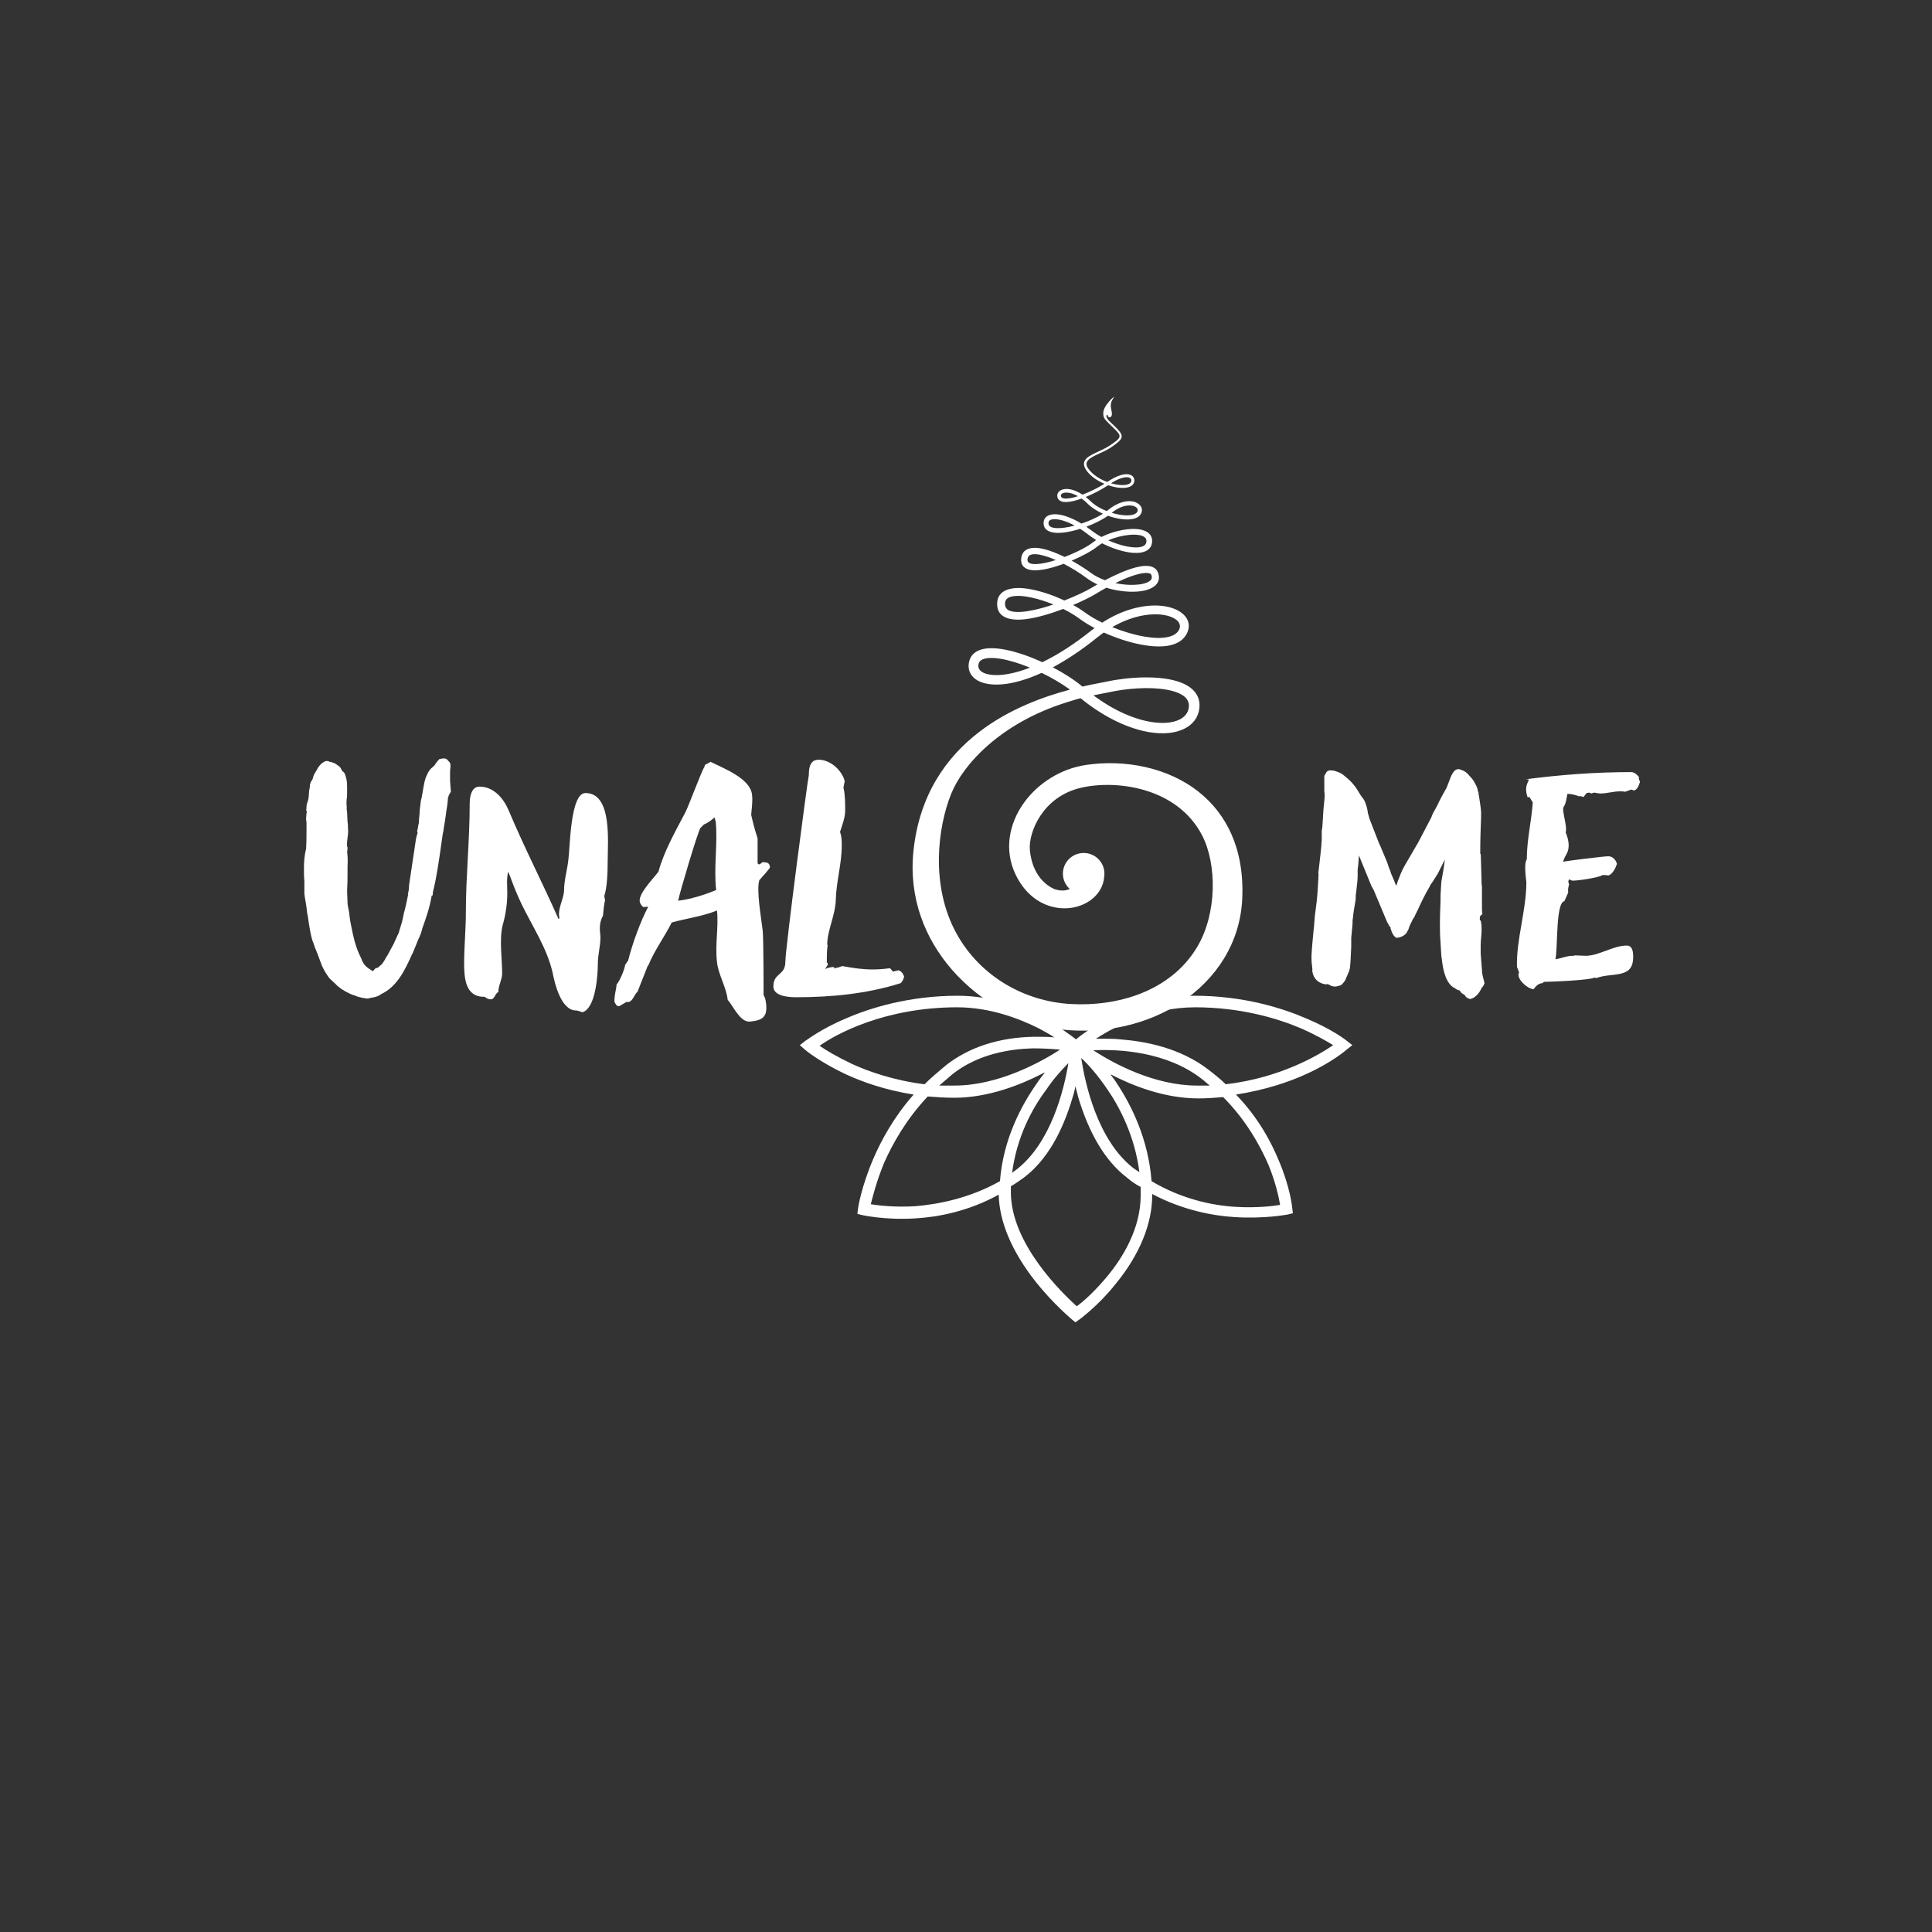 <svg xmlns="http://www.w3.org/2000/svg" xmlns:xlink="http://www.w3.org/1999/xlink" width="500" zoomAndPan="magnify" viewBox="0 0 375 375" height="500" preserveAspectRatio="xMidYMid meet" version="1.0"><rect x="0" y="0" width="375" height="375" fill="#333333" stroke="none"/><defs><g/><clipPath id="id1"><path d="M 177 77.016 L 241.582 77.016 L 241.582 200.766 L 177 200.766 Z M 177 77.016 " clip-rule="nonzero"/></clipPath><clipPath id="id2"><path d="M 155.242 193.09 L 262.492 193.09 L 262.492 256.84 L 155.242 256.84 Z M 155.242 193.09 " clip-rule="nonzero"/></clipPath></defs><g clip-path="url(#id1)"><path fill="#ffffff" d="M 214.168 80.602 C 213.988 79.578 214.672 78.633 215.27 77.938 C 215.969 77.117 216.27 77.016 216.27 77.016 C 216.27 77.016 216.168 77.117 215.84 77.738 C 215.59 78.203 215.512 78.797 215.742 79.734 C 215.922 80.465 215.766 80.902 215.484 80.977 C 215.289 81.031 214.91 80.848 215.012 80.586 C 215.086 80.402 214.234 80.508 215.246 81.676 C 215.516 81.938 215.859 82.234 216.258 82.625 C 217.371 83.711 217.859 84.328 217.688 84.93 C 217.547 85.426 216.93 85.961 215.711 86.801 C 214.051 87.949 211.629 88.492 211.008 89.594 C 210.738 90.07 210.895 90.641 211.633 91.453 C 212.473 92.379 213.68 93.094 214.91 93.555 C 216.566 92.426 217.828 92.035 218.672 92.043 C 219.684 92.055 220.168 92.598 220.176 93.219 C 220.184 93.766 219.906 94.16 219.426 94.41 C 218.781 94.742 217.723 94.793 216.535 94.57 C 216.066 94.48 215.578 94.352 215.086 94.18 C 213.875 94.996 212.281 95.836 210.742 96.461 C 211.055 96.707 211.375 96.98 211.691 97.293 C 212.484 98.074 213.617 98.727 214.824 99.203 C 214.895 99.148 214.961 99.094 215.027 99.039 C 216.562 97.762 218.012 97.293 219.137 97.273 C 220.793 97.254 221.758 98.219 221.637 99.16 C 221.559 99.762 221.207 100.199 220.641 100.48 C 219.875 100.855 218.672 100.922 217.336 100.703 C 216.598 100.582 215.82 100.379 215.055 100.105 C 213.965 100.883 212.445 101.641 210.852 102.234 C 211.156 102.445 211.465 102.672 211.773 102.91 C 212.383 103.383 213.066 103.828 213.793 104.223 C 215.777 103.219 218.422 102.582 220.41 102.672 C 222.305 102.754 223.598 103.527 223.625 104.953 C 223.656 106.664 222.211 107.445 220.031 107.312 C 218.258 107.203 215.98 106.504 213.918 105.453 C 213.566 105.656 213.242 105.871 212.961 106.102 C 211.977 106.906 210.09 107.938 208.008 108.82 C 209.359 109.562 210.668 110.398 211.789 111.227 C 212.559 111.797 213.484 112.262 214.48 112.617 C 216.457 111.578 218.629 110.613 220.406 110.145 C 221.656 109.816 222.734 109.746 223.48 109.977 C 224.094 110.168 224.531 110.547 224.758 111.121 C 225.504 113.027 224.09 114.355 221.523 114.738 C 219.613 115.023 217.066 114.801 214.742 114.082 C 214.035 114.465 213.359 114.859 212.746 115.234 C 211.754 115.844 210.152 116.645 208.297 117.426 C 209.125 117.887 209.895 118.371 210.566 118.871 C 211.48 119.543 212.641 120.223 213.941 120.855 C 217.555 118.516 221.094 117.578 223.934 117.527 C 226.266 117.484 228.145 118.051 229.293 118.91 C 230.668 119.941 231.129 121.371 230.398 122.902 C 229.809 124.133 228.664 124.906 227.133 125.254 C 225.633 125.594 223.734 125.527 221.703 125.156 C 219.246 124.711 216.59 123.828 214.246 122.773 C 213.82 123.07 213.395 123.391 212.969 123.734 C 209.875 126.23 206.98 128.129 204.352 129.531 C 206.543 130.676 208.566 131.977 210.098 133.262 C 212.242 132.773 213.91 132.488 214.816 132.297 C 219.355 131.324 225.133 131.094 228.766 132.32 C 231.492 133.238 233.094 134.953 232.793 137.512 C 232.387 140.969 228.625 143.031 223.105 142.117 C 219.262 141.484 214.539 139.43 209.742 135.527 C 209.52 135.582 209.289 135.641 209.055 135.699 C 208.391 135.902 207.688 136.117 206.938 136.355 C 194.188 140.367 186.934 148.363 184.621 154.078 C 182.016 160.531 180.52 171.945 185.695 181.266 C 190.309 189.57 198.848 194.336 207.695 194.871 C 216.852 195.426 227.152 192.461 232.32 183.891 C 236.273 177.344 236.219 167.664 233.301 162.086 C 228.48 152.863 216.781 151.305 209.844 152.898 C 202.312 154.629 199.625 161.625 199.891 164.918 C 200.051 166.93 200.906 170.812 204.586 172.547 C 205.598 172.918 206.754 172.984 207.629 172.543 C 206.816 171.809 206.309 170.75 206.309 169.574 C 206.309 167.359 208.117 165.562 210.34 165.562 C 212.562 165.562 214.367 167.359 214.367 169.574 C 214.367 169.773 214.355 169.973 214.324 170.164 C 214.07 173.906 210.258 176.598 205.934 176.281 C 202.73 176.047 199.258 174.176 197.137 169.773 C 194.855 165.035 195.816 159.879 198.77 155.789 C 201.473 152.043 205.855 149.203 210.828 148.469 C 218.23 147.375 226.645 148.891 232.719 153.742 C 237.988 157.953 241.547 164.66 241.121 174.406 C 240.75 182.918 236.129 190.051 229.152 194.625 C 222.883 198.73 214.699 200.762 206.039 199.828 C 198.734 199.035 190.516 194.848 184.723 188.16 C 179.59 182.238 176.352 174.375 177.297 165.211 C 178.434 154.215 183.734 146.926 190.066 142.066 C 195.895 137.594 202.605 135.199 207.68 133.855 C 206.109 132.703 204.191 131.574 202.184 130.602 C 199.695 131.738 197.488 132.398 195.625 132.695 C 192.68 133.164 190.52 132.703 189.32 131.805 C 188.312 131.047 187.867 129.992 188.039 128.77 C 188.234 127.352 189.109 126.473 190.492 126.062 C 191.668 125.715 193.285 125.746 195.121 126.102 C 197.316 126.523 199.855 127.406 202.316 128.535 C 205.164 127.156 208.375 125.145 211.855 122.359 C 212.055 122.203 212.25 122.047 212.449 121.898 C 211.371 121.332 210.402 120.734 209.613 120.148 C 208.688 119.461 207.574 118.793 206.375 118.195 C 203.887 119.133 201.188 119.938 198.973 120.195 C 195.594 120.582 193.316 119.633 193.562 116.855 C 193.746 114.777 195.793 113.898 198.723 114.184 C 201.066 114.41 203.988 115.328 206.598 116.555 C 208.848 115.68 210.848 114.715 212 114.02 C 212.32 113.824 212.66 113.625 213.008 113.426 C 212.281 113.094 211.602 112.707 211.008 112.266 C 209.68 111.273 208.07 110.262 206.461 109.434 C 205.145 109.918 203.824 110.312 202.656 110.523 C 201.391 110.754 200.293 110.762 199.547 110.508 C 198.625 110.191 198.109 109.531 198.211 108.426 C 198.383 106.535 200.07 105.984 202.496 106.543 C 203.734 106.828 205.18 107.391 206.637 108.105 C 208.949 107.219 211.152 106.078 212.23 105.207 C 212.395 105.074 212.574 104.941 212.766 104.816 C 212.191 104.469 211.645 104.098 211.145 103.707 C 210.645 103.312 210.148 102.957 209.66 102.645 C 208.488 103.012 207.328 103.277 206.309 103.387 C 203.938 103.637 202.352 102.945 202.582 101.258 C 202.727 100.191 203.812 99.617 205.527 99.871 C 206.727 100.051 208.266 100.629 209.91 101.625 C 211.441 101.117 212.945 100.438 214.086 99.715 C 212.961 99.215 211.922 98.566 211.168 97.82 C 210.754 97.406 210.34 97.059 209.938 96.77 C 209.414 96.961 208.906 97.117 208.438 97.23 C 207.434 97.477 206.582 97.523 206.035 97.328 C 205.574 97.16 205.289 96.848 205.223 96.359 C 205.09 95.402 206.156 94.621 207.895 95.012 C 208.551 95.16 209.309 95.477 210.113 96.008 C 211.578 95.457 213.137 94.684 214.371 93.906 C 213.195 93.406 212.066 92.688 211.258 91.785 C 210.316 90.734 210.234 89.965 210.586 89.355 C 211.242 88.219 213.727 87.617 215.461 86.438 C 216.559 85.695 217.152 85.262 217.281 84.816 C 217.43 84.301 216.918 83.84 215.977 82.91 C 214.883 81.832 214.23 81.332 214.168 80.617 C 214.168 80.609 214.168 80.605 214.168 80.602 Z M 212.234 134.969 C 216.273 137.969 220.184 139.605 223.43 140.129 C 225.688 140.496 227.594 140.328 228.945 139.664 C 229.969 139.16 230.629 138.352 230.75 137.277 C 230.863 136.262 230.402 135.52 229.594 134.98 C 228.777 134.434 227.66 134.078 226.379 133.855 C 223.09 133.281 218.777 133.598 215.266 134.363 C 214.621 134.5 213.57 134.688 212.234 134.969 Z M 199.91 129.59 C 198.902 129.176 197.898 128.812 196.926 128.52 C 194.961 127.926 193.152 127.605 191.777 127.742 C 190.777 127.84 190.031 128.164 189.906 129.031 C 189.805 129.734 190.219 130.281 190.977 130.617 C 192.402 131.246 194.781 131.215 197.895 130.285 C 198.539 130.094 199.211 129.863 199.91 129.59 Z M 215.883 121.723 C 217.855 122.527 219.996 123.184 221.996 123.539 C 223.777 123.855 225.441 123.934 226.758 123.629 C 227.73 123.402 228.5 122.969 228.871 122.184 C 229.223 121.438 228.941 120.762 228.273 120.266 C 227.352 119.582 225.832 119.199 223.965 119.242 C 221.641 119.293 218.812 120.016 215.883 121.723 Z M 204.469 117.332 C 203.051 116.75 201.59 116.281 200.238 115.988 C 198.727 115.664 197.355 115.551 196.348 115.789 C 195.645 115.957 195.145 116.309 195.082 116.992 C 194.996 117.91 195.445 118.414 196.223 118.629 C 197.348 118.934 198.969 118.77 200.754 118.383 C 201.953 118.121 203.219 117.754 204.469 117.332 Z M 216.48 113.18 C 217.652 113.43 218.84 113.543 219.918 113.523 C 221.215 113.5 222.344 113.293 223.047 112.852 C 223.496 112.57 223.699 112.16 223.484 111.621 C 223.336 111.25 222.914 111.199 222.391 111.211 C 221.617 111.227 220.641 111.477 219.578 111.852 C 218.586 112.203 217.527 112.668 216.48 113.18 Z M 204.93 108.703 C 204.457 108.496 203.992 108.312 203.543 108.152 C 202.324 107.723 201.227 107.484 200.418 107.594 C 199.867 107.668 199.492 107.949 199.438 108.539 C 199.379 109.145 199.805 109.387 200.43 109.461 C 201.332 109.57 202.574 109.367 203.922 109.004 C 204.254 108.914 204.59 108.812 204.93 108.703 Z M 215.094 104.871 C 216.352 105.438 217.652 105.863 218.832 106.082 C 219.988 106.301 221.02 106.328 221.734 106.07 C 222.234 105.891 222.535 105.539 222.523 104.977 C 222.512 104.52 222.219 104.23 221.789 104.051 C 221.148 103.781 220.246 103.73 219.25 103.816 C 217.906 103.934 216.398 104.316 215.094 104.871 Z M 208.598 102.016 C 207.762 101.562 206.973 101.234 206.262 101.027 C 205.434 100.789 204.727 100.711 204.207 100.816 C 203.832 100.891 203.57 101.066 203.523 101.391 C 203.438 101.984 203.812 102.289 204.406 102.422 C 205.199 102.602 206.32 102.512 207.555 102.262 C 207.895 102.191 208.246 102.109 208.598 102.016 Z M 215.777 99.535 C 216.344 99.711 216.914 99.844 217.461 99.93 C 218.41 100.078 219.285 100.082 219.934 99.895 C 220.426 99.75 220.773 99.496 220.828 99.059 C 220.855 98.844 220.742 98.648 220.555 98.492 C 220.145 98.152 219.414 98.004 218.512 98.176 C 217.703 98.328 216.762 98.746 215.777 99.535 Z M 209.23 96.312 C 208.695 96.008 208.188 95.812 207.734 95.707 C 207.125 95.566 206.617 95.586 206.273 95.738 C 206.027 95.848 205.883 96.031 205.914 96.27 C 205.953 96.559 206.188 96.691 206.516 96.742 C 207.172 96.848 208.145 96.66 209.23 96.312 Z M 215.648 93.801 C 215.984 93.898 216.316 93.977 216.637 94.035 C 217.496 94.191 218.281 94.199 218.848 94.035 C 219.305 93.902 219.609 93.648 219.602 93.227 C 219.59 92.762 219.074 92.512 218.164 92.68 C 217.508 92.797 216.668 93.141 215.648 93.801 Z M 215.648 93.801 " fill-opacity="1" fill-rule="evenodd"/></g><g clip-path="url(#id2)"><path fill="#ffffff" d="M 156.234 203.734 C 156.359 203.859 159.09 206.102 164.055 208.465 C 167.281 209.961 171.75 211.578 177.336 212.453 C 173.488 216.809 171.008 221.418 169.516 224.906 C 167.16 230.383 166.539 234.492 166.539 234.617 L 166.414 235.613 L 167.406 235.863 C 167.531 235.863 171.75 236.859 177.711 236.484 C 182.055 236.238 188.012 235.117 193.848 231.879 C 193.973 237.109 196.328 242.836 201.047 248.816 C 204.523 253.172 208 256.039 208.121 256.16 L 208.742 256.66 L 209.613 256.039 C 209.734 255.914 213.211 253.422 216.562 249.188 C 221.156 243.586 223.641 237.605 223.641 232.004 C 223.641 231.879 223.641 231.879 223.641 231.754 C 229.473 234.867 235.43 235.988 239.652 236.238 C 245.609 236.609 249.832 235.738 249.953 235.738 L 250.949 235.488 L 250.824 234.492 C 250.824 234.367 250.453 230.508 248.219 225.277 C 246.727 221.668 244.246 216.934 239.898 212.453 C 245.609 211.578 250.328 209.961 253.555 208.465 C 258.52 206.227 261.25 203.859 261.375 203.734 L 262.492 202.863 L 261.375 201.992 C 261.25 201.867 258.52 199.75 253.43 197.633 C 248.836 195.641 241.266 193.273 231.832 193.273 C 224.879 193.273 218.797 195.641 214.949 197.758 C 211.969 199.375 209.859 200.871 208.867 201.742 C 207.875 200.996 205.766 199.375 202.785 197.758 C 198.938 195.766 192.855 193.273 185.902 193.273 C 176.469 193.273 168.898 195.641 164.305 197.633 C 159.215 199.75 156.484 201.992 156.359 201.992 L 155.242 202.863 Z M 177.711 234.121 C 173.738 234.367 170.633 233.996 169.02 233.746 C 169.395 232.25 170.137 229.262 171.629 225.652 C 173.242 222.039 175.848 217.309 180.07 212.824 C 181.684 212.949 183.422 213.074 185.156 213.074 C 185.156 213.074 185.281 213.074 185.281 213.074 C 191.738 213.074 198.066 210.582 202.164 208.465 C 202.414 208.34 202.535 208.219 202.785 208.219 C 202.289 208.84 201.793 209.461 201.297 210.211 C 198.316 214.445 194.715 221.043 194.094 229.262 C 188.137 232.625 182.055 233.746 177.711 234.121 Z M 207.379 206.348 C 206.508 211.578 204.027 221.668 197.445 226.898 C 197.074 227.145 196.828 227.395 196.453 227.645 C 197.324 220.797 200.301 215.191 203.031 211.578 C 204.523 209.34 206.137 207.594 207.379 206.348 Z M 214.949 211.453 C 217.434 215.066 220.289 220.672 221.156 227.52 C 220.785 227.27 220.41 227.023 220.039 226.773 C 212.965 221.293 210.605 210.211 209.859 205.352 C 211.227 206.598 213.086 208.715 214.949 211.453 Z M 182.305 210.707 C 183.172 209.961 184.039 209.215 184.91 208.465 C 190 204.48 196.207 203.609 200.426 203.484 C 202.535 203.484 204.398 203.609 205.766 203.734 C 201.914 206.227 193.723 210.707 185.281 210.707 C 185.281 210.707 185.156 210.707 185.156 210.707 C 184.164 210.707 183.172 210.707 182.305 210.707 Z M 221.406 232.004 C 221.406 238.477 217.93 244.082 214.949 247.695 C 212.59 250.559 210.234 252.676 208.992 253.547 C 206.262 251.055 196.207 241.469 196.207 231.379 C 196.207 231.008 196.207 230.633 196.207 230.258 C 197.074 229.762 197.945 229.137 198.812 228.516 C 203.031 225.277 206.137 220.047 208.246 212.824 C 208.496 212.078 208.617 211.453 208.742 210.832 C 208.867 211.453 209.117 212.203 209.238 212.824 C 211.352 219.922 214.453 225.277 218.672 228.516 C 219.543 229.262 220.41 229.887 221.406 230.383 C 221.406 231.008 221.406 231.504 221.406 232.004 Z M 246.23 226.148 C 247.598 229.512 248.219 232.375 248.465 233.871 C 246.977 234.121 243.75 234.492 239.777 234.246 C 235.43 233.996 229.348 232.75 223.516 229.262 C 222.895 221.043 219.543 214.445 216.812 210.336 C 216.438 209.711 215.941 209.09 215.57 208.59 C 215.57 208.59 215.57 208.59 215.695 208.59 C 219.789 210.707 225.996 213.199 232.578 213.199 C 232.578 213.199 232.699 213.199 232.699 213.199 C 234.312 213.199 235.93 213.074 237.418 212.949 C 241.887 217.434 244.617 222.414 246.23 226.148 Z M 212.219 203.859 C 217.184 203.609 226.492 204.109 233.32 209.461 C 233.816 209.836 234.312 210.336 234.812 210.707 C 234.066 210.707 233.195 210.707 232.453 210.707 C 232.453 210.707 232.328 210.707 232.328 210.707 C 224.137 210.707 216.191 206.473 212.219 203.859 Z M 231.957 195.516 C 241.016 195.516 248.219 197.758 252.562 199.625 C 255.418 200.871 257.527 202.113 258.77 202.863 C 256.039 204.73 248.59 209.215 237.914 210.457 C 236.922 209.461 235.805 208.59 234.688 207.719 C 229.102 203.359 222.273 202.113 217.434 201.742 C 216.316 201.617 215.199 201.617 214.203 201.617 C 213.707 201.617 213.211 201.617 212.715 201.617 C 216.562 199.125 223.641 195.516 231.957 195.516 Z M 185.777 195.516 C 192.234 195.516 197.945 197.758 201.668 199.625 C 202.785 200.246 203.777 200.746 204.648 201.367 C 203.652 201.242 202.535 201.242 201.418 201.242 C 201.172 201.242 200.797 201.242 200.551 201.242 C 193.973 201.367 188.137 203.234 183.668 206.723 C 182.18 207.969 180.688 209.215 179.449 210.457 C 173.488 209.711 168.523 207.969 165.297 206.473 C 162.441 205.105 160.332 203.859 159.09 202.988 C 162.195 200.746 171.75 195.516 185.777 195.516 Z M 185.777 195.516 " fill-opacity="1" fill-rule="nonzero"/></g><g fill="#ffffff" fill-opacity="1"><g transform="translate(57.504, 191.657)"><g><path d="M 28.855 -32.258 C 29.023 -33.25 29.105 -34.246 29.27 -35.074 C 29.355 -35.738 29.438 -36.32 29.438 -36.816 C 29.52 -36.98 29.602 -37.148 29.602 -37.312 L 30.016 -37.977 L 29.852 -40.051 L 29.852 -41.543 C 29.852 -41.957 29.852 -42.371 29.934 -42.703 L 29.934 -43.203 C 29.934 -43.367 29.852 -43.531 29.77 -43.699 C 29.52 -43.949 29.27 -44.277 29.105 -44.363 C 28.938 -44.445 28.691 -44.445 28.523 -44.445 C 28.359 -44.445 28.277 -44.445 28.109 -44.363 L 27.859 -44.363 C 27.613 -44.195 27.363 -43.863 27.113 -43.531 L 26.781 -43.035 L 26.121 -42.453 C 25.953 -42.289 25.707 -41.957 25.539 -41.625 L 25.125 -40.715 C 24.957 -40.215 24.793 -39.555 24.711 -38.973 L 24.461 -37.48 C 24.379 -37.312 24.379 -37.148 24.379 -36.98 C 24.297 -36.652 24.129 -36.152 24.129 -35.738 L 23.965 -34.41 C 23.965 -33.582 23.797 -32.754 23.797 -31.926 C 23.633 -31.426 23.633 -30.848 23.465 -30.348 C 23.465 -30.184 23.551 -30.102 23.551 -29.934 C 23.383 -29.52 23.301 -29.105 23.219 -28.691 L 21.891 -19.816 C 21.891 -19.156 21.809 -18.574 21.641 -18.078 L 21.727 -18.078 C 21.477 -16.832 21.227 -15.59 20.895 -14.43 L 20.562 -12.852 L 19.816 -10.363 L 19.816 -10.449 L 18.906 -8.457 L 17.746 -6.301 C 17.496 -5.969 17.332 -5.637 17.164 -5.309 L 16.668 -4.562 L 15.922 -3.898 C 15.754 -3.812 15.59 -3.73 15.422 -3.73 C 15.176 -3.566 15.09 -3.316 14.844 -3.152 C 13.684 -3.898 13.102 -4.23 12.605 -5.637 C 12.273 -6.301 11.941 -7.047 11.691 -7.793 C 11.109 -9.453 10.781 -11.359 10.449 -13.02 L 10.199 -15.008 C 10.117 -15.09 10.117 -15.176 10.117 -15.34 C 10.035 -15.672 9.949 -16.004 9.949 -16.586 C 9.949 -17.164 9.867 -17.992 9.867 -18.738 C 9.949 -20.066 9.949 -20.98 9.949 -21.891 L 9.949 -23.465 C 10.035 -24.711 9.949 -25.789 9.867 -26.285 C 9.949 -26.617 9.949 -26.949 9.949 -27.199 C 9.949 -27.281 9.867 -27.281 9.867 -27.281 C 9.785 -28.109 9.949 -28.855 10.035 -29.684 C 10.035 -30.016 10.117 -30.43 10.035 -30.762 C 10.035 -31.262 10.035 -31.758 9.949 -32.172 C 9.949 -32.836 9.867 -33.418 9.867 -34.082 L 9.867 -33.914 C 9.785 -34.41 9.785 -34.828 9.785 -35.324 C 9.703 -35.574 9.785 -36.07 9.785 -36.566 C 9.867 -36.898 9.867 -37.312 9.867 -37.73 L 9.867 -38.891 C 9.867 -39.719 9.785 -40.547 9.535 -41.129 C 9.453 -41.543 9.203 -41.875 8.957 -41.957 L 8.539 -42.703 C 8.293 -42.953 8.043 -43.117 7.793 -43.285 C 7.629 -43.449 7.379 -43.531 7.133 -43.617 L 6.715 -43.781 L 6.469 -43.781 C 6.301 -43.949 6.055 -43.949 5.805 -43.949 C 5.223 -43.781 4.727 -43.367 4.312 -42.785 L 3.398 -41.211 L 3.152 -40.383 C 2.902 -40.051 2.738 -39.719 2.652 -39.305 C 2.652 -38.891 2.57 -38.477 2.488 -38.145 C 2.488 -37.73 2.406 -36.734 2.32 -36.402 C 2.156 -35.906 1.988 -35.488 1.988 -35.074 C 1.988 -34.828 1.988 -34.578 1.906 -34.41 L 2.074 -34.164 C 1.988 -34.082 1.906 -32.836 1.906 -32.672 C 1.906 -32.422 1.988 -32.258 1.988 -32.008 L 1.988 -30.93 C 1.988 -29.52 1.988 -28.277 1.906 -26.867 C 1.574 -25.621 1.492 -24.297 1.492 -23.051 C 1.492 -22.305 1.492 -21.477 1.574 -20.648 L 1.574 -18.242 C 1.66 -17.246 1.906 -16.336 1.988 -15.508 C 2.074 -15.008 2.074 -14.43 2.238 -13.848 C 2.406 -12.688 2.82 -9.535 3.398 -8.457 C 3.566 -7.793 3.898 -7.133 4.145 -6.469 L 4.977 -4.23 C 5.391 -3.316 5.887 -2.488 6.469 -1.742 L 7.629 -0.664 C 8.293 0.164 10.363 1.328 11.359 1.574 L 12.023 1.824 C 12.438 1.906 12.852 2.074 13.266 2.074 C 13.434 2.156 13.598 2.156 13.766 2.156 C 13.93 2.156 14.098 2.156 14.18 2.074 C 14.676 1.988 15.258 1.906 15.672 1.742 C 15.922 1.66 16.254 1.492 16.418 1.328 C 19.484 -0.082 20.98 -3.152 22.305 -6.055 C 22.387 -6.219 22.387 -6.387 22.555 -6.551 L 23.715 -9.371 C 24.047 -10.035 24.297 -10.695 24.461 -11.441 C 25.207 -13.516 25.953 -15.672 26.285 -17.828 L 26.453 -17.828 C 26.453 -17.91 26.535 -18.242 26.535 -18.574 C 27.199 -21.145 27.695 -24.543 28.109 -27.531 L 28.441 -29.852 C 28.523 -30.184 28.605 -30.43 28.605 -30.762 Z M 28.855 -32.258 "/></g></g></g><g fill="#ffffff" fill-opacity="1"><g transform="translate(88.015, 191.657)"><g><path d="M 20.562 -13.434 L 20.398 -13.266 C 17.246 -20.398 13.684 -27.281 10.695 -34.41 C 9.703 -36.734 7.793 -38.973 5.059 -38.973 C 3.316 -38.973 3.152 -36.652 3.152 -35.574 C 3.152 -28.605 2.406 -21.477 2.406 -14.594 C 2.406 -11.195 2.074 -7.961 2.074 -4.727 C 2.074 -1.742 2.32 1.906 6.055 1.824 C 6.387 2.074 6.801 2.32 7.215 2.32 C 8.043 2.32 8.043 1.16 8.707 0.914 C 8.707 -0.332 9.453 -1.574 9.453 -2.652 C 9.453 -5.555 8.871 -9.203 9.535 -12.023 C 10.117 -14.012 10.449 -16.168 10.449 -18.242 C 10.449 -19.734 10.281 -20.98 10.613 -22.473 L 11.027 -21.477 C 11.691 -19.652 12.355 -17.992 13.184 -16.254 C 15.258 -11.941 18.16 -7.629 19.238 -2.902 C 19.652 -0.746 20.895 4.477 23.797 4.477 C 24.211 4.477 24.629 4.727 25.043 4.809 C 27.613 4.062 28.027 -2.406 28.027 -4.645 C 28.027 -6.387 28.523 -7.961 28.523 -9.617 L 28.523 -9.949 C 28.359 -11.441 28.277 -12.52 29.023 -13.93 C 29.023 -14.098 29.27 -16.668 29.438 -16.832 L 29.27 -17.746 C 29.852 -19.402 29.934 -22.555 29.934 -24.461 C 29.934 -28.277 30.848 -37.73 25.621 -37.73 C 22.637 -37.73 22.637 -26.949 22.305 -24.793 C 22.141 -23.051 21.477 -20.812 21.477 -18.988 C 21.477 -17.414 20.48 -15.836 20.48 -14.18 Z M 20.562 -13.434 "/></g></g></g><g fill="#ffffff" fill-opacity="1"><g transform="translate(120.681, 191.657)"><g><path d="M 25.125 -33.5 C 25.207 -34.66 25.457 -36.152 25.289 -37.398 C 24.957 -40.547 19.902 -42.453 17.246 -43.781 L 16.168 -43.203 L 16.004 -42.703 C 15.672 -42.453 12.934 -35.074 12.355 -33.996 C 10.531 -30.516 8.125 -26.285 7.133 -22.473 C 6.219 -21.227 3.316 -18.324 3.484 -16.75 C 3.484 -16.336 3.898 -15.754 4.23 -15.59 L 5.141 -15.672 C 3.648 -12.852 2.074 -8.539 1.242 -5.223 L 0.664 -4.395 C 0.582 -3.566 -0.414 -1.16 -0.996 -0.582 C -1.078 0.496 -1.492 1.66 -1.41 2.82 C -1.16 3.234 -1.078 3.648 -0.496 3.648 L 0.914 2.82 L 1.41 2.82 C 2.238 2.488 2.406 1.41 3.066 0.828 L 5.059 -4.23 L 5.141 -4.23 C 6.301 -7.133 8.293 -9.785 9.703 -12.605 C 12.688 -13.434 15.59 -13.766 18.492 -14.926 C 18.824 -11.609 18.078 -8.293 18.492 -4.891 C 18.738 -2.488 20.316 0 20.562 2.406 C 21.559 3.484 22.887 6.633 24.711 6.633 L 24.875 6.633 C 27.363 6.387 28.277 5.723 28.027 3.234 C 27.945 2.57 27.859 1.988 27.531 1.492 C 27.531 1.242 27.531 -9.203 27.363 -11.027 C 27.031 -13.684 26.121 -18.906 26.699 -20.812 C 26.949 -21.062 28.773 -23.133 28.773 -23.301 C 28.691 -24.297 28.109 -24.297 27.281 -24.297 C 27.199 -24.211 26.867 -23.883 26.617 -23.883 C 26.535 -23.883 26.453 -23.965 26.367 -24.129 L 26.367 -28.938 C 25.871 -30.43 25.457 -32.008 25.125 -33.5 Z M 10.945 -16.832 C 11.277 -18.492 14.594 -29.684 15.258 -30.93 L 16.004 -31.676 L 16.086 -31.676 C 16.75 -32.008 17.414 -32.422 17.992 -33.004 C 18.078 -32.754 18.16 -32.422 18.242 -32.172 C 18.656 -27.859 17.828 -23.301 18.324 -18.906 C 16.168 -17.992 13.266 -17.082 10.945 -16.832 Z M 10.945 -16.832 "/></g></g></g><g fill="#ffffff" fill-opacity="1"><g transform="translate(151.027, 191.657)"><g><path d="M 12.023 -30.184 C 12.438 -31.508 13.02 -32.918 13.02 -34.328 C 13.02 -35.738 13.02 -37.398 12.688 -38.805 L 12.934 -40.051 C 12.355 -42.207 10.117 -44.195 7.879 -44.195 C 6.137 -44.195 5.969 -42.539 5.969 -41.211 C 5.805 -40.879 1.41 -7.547 1.41 -4.977 C 1.41 -2.238 -0.914 -2.902 -0.914 -0.164 C -0.914 1.742 2.156 1.906 3.484 1.906 C 10.363 1.906 17.246 1.242 23.797 -0.828 C 24.129 -1.16 24.379 -1.66 24.461 -2.074 C 24.297 -2.652 23.883 -3.234 23.301 -3.316 L 22.305 -3.066 L 21.727 -3.73 C 20.48 -3.566 19.402 -3.484 18.41 -3.484 C 16.418 -3.484 14.758 -3.73 12.438 -4.145 C 11.859 -3.898 11.277 -3.73 10.695 -3.73 L 10.945 -3.98 C 10.363 -3.98 9.617 -3.812 9.121 -3.566 L 9.703 -4.477 L 9.617 -4.477 C 9.617 -4.477 9.703 -4.809 9.453 -4.809 C 9.453 -5.887 9.453 -7.133 9.617 -8.211 L 9.535 -8.293 C 9.535 -11.027 11.109 -14.012 11.195 -16.914 C 11.277 -20.48 12.355 -23.965 12.355 -27.531 C 12.355 -28.359 12.355 -29.105 12.105 -29.934 Z M 12.023 -30.184 "/></g></g></g><g fill="#ffffff" fill-opacity="1"><g transform="translate(175.641, 191.657)"><g/></g></g><g fill="#ffffff" fill-opacity="1"><g transform="translate(191.062, 191.657)"><g/></g></g><g fill="#ffffff" fill-opacity="1"><g transform="translate(206.483, 191.657)"><g/></g></g><g fill="#ffffff" fill-opacity="1"><g transform="translate(221.904, 191.657)"><g/></g></g><g fill="#ffffff" fill-opacity="1"><g transform="translate(237.326, 191.657)"><g/></g></g><g fill="#ffffff" fill-opacity="1"><g transform="translate(252.738, 191.657)"><g><path d="M 34.742 -34.082 C 34.66 -35.074 34.496 -36.07 34.328 -37.148 C 34.246 -37.398 34.246 -37.562 34.246 -37.812 C 34.164 -37.977 34.082 -38.145 34.082 -38.391 C 33.996 -38.723 33.832 -39.137 33.582 -39.555 C 33.332 -40.133 32.918 -40.629 32.422 -41.129 C 32.008 -41.707 31.344 -42.125 30.68 -42.289 C 30.598 -42.371 30.43 -42.371 30.348 -42.371 C 30.016 -42.371 29.684 -42.207 29.438 -41.875 C 28.855 -41.211 28.359 -39.387 28.027 -38.723 C 27.531 -37.812 26.699 -36.402 26.285 -35.406 L 25.375 -33.75 L 25.043 -32.918 L 22.473 -28.027 L 19.902 -23.633 C 19.32 -22.637 18.906 -21.477 18.492 -20.398 C 18.492 -20.148 18.324 -19.984 18.242 -19.734 C 17.992 -20.316 17.828 -20.895 17.578 -21.395 C 17.414 -21.809 17.246 -22.059 17.164 -22.473 C 16.914 -23.051 16.668 -23.715 16.5 -24.297 C 15.922 -25.621 15.422 -26.949 14.844 -28.191 L 13.102 -32.672 L 12.77 -33.832 C 12.688 -34.578 12.52 -35.242 12.188 -36.07 C 12.105 -36.234 11.941 -36.566 11.773 -36.734 C 11.195 -37.48 10.781 -38.309 10.363 -38.891 L 9.617 -39.801 C 9.039 -40.383 8.375 -40.961 7.711 -41.461 C 7.297 -41.707 6.801 -41.875 6.301 -42.039 C 5.969 -42.125 5.637 -42.125 5.309 -42.125 C 4.891 -42.039 4.645 -41.793 4.562 -41.461 C 4.395 -41.293 4.23 -40.961 4.312 -40.715 L 4.312 -38.145 C 4.395 -37.562 4.395 -36.898 4.312 -36.234 C 4.145 -34.828 4.062 -33.332 3.98 -31.926 C 3.98 -31.508 3.898 -30.762 3.812 -30.43 L 3.812 -28.605 C 3.73 -26.949 3.484 -25.289 3.316 -23.633 L 3.152 -22.223 C 3.234 -21.891 3.152 -21.559 3.152 -21.227 L 3.152 -21.062 C 3.066 -19.57 2.984 -18.078 2.82 -16.586 L 2.488 -14.012 L 2.32 -11.941 C 2.32 -11.691 2.238 -11.441 2.238 -11.195 C 2.074 -9.453 1.906 -7.793 1.824 -6.219 L 1.824 -5.637 C 1.824 -4.977 1.906 -4.312 1.988 -3.648 L 1.988 -3.066 C 2.238 -1.66 3.152 -0.746 4.727 -0.582 C 4.809 -0.582 4.809 -0.664 4.891 -0.664 C 4.977 -0.582 5.223 -0.582 5.473 -0.414 L 5.555 -0.332 C 5.805 -0.25 6.137 -0.164 6.387 -0.164 L 6.551 -0.164 C 6.965 -0.25 7.297 -0.332 7.629 -0.496 C 7.879 -0.746 8.125 -0.996 8.375 -1.41 L 9.121 -3.152 L 9.285 -3.812 C 9.453 -5.223 9.453 -6.633 9.535 -7.961 L 9.535 -9.617 L 9.785 -12.273 C 9.785 -12.688 9.785 -13.102 9.867 -13.516 C 9.949 -14.594 10.199 -15.836 10.363 -16.832 C 10.449 -17.332 10.363 -17.746 10.449 -18.16 C 10.449 -18.41 10.531 -18.574 10.531 -18.824 C 10.613 -19.734 10.781 -20.648 10.781 -21.641 L 10.781 -22.887 C 10.945 -23.797 10.945 -24.711 11.027 -25.621 L 13.434 -19.734 L 13.93 -18.824 L 16.5 -12.688 L 16.75 -12.273 C 16.832 -12.023 17 -11.773 17.164 -11.691 L 17.164 -11.609 C 17.164 -11.441 17.164 -11.359 17.246 -11.277 C 17.414 -10.531 17.828 -9.867 18.324 -9.617 C 19.07 -9.703 19.734 -9.949 20.234 -10.531 L 20.648 -11.277 C 20.73 -11.527 20.812 -11.859 20.98 -12.188 L 21.559 -13.352 C 21.727 -13.516 21.891 -13.848 21.973 -14.098 L 22.473 -15.09 C 23.133 -16.586 23.883 -18.078 24.711 -19.484 C 24.875 -19.902 25.125 -20.234 25.375 -20.562 L 26.367 -22.141 L 27.695 -24.793 L 27.695 -24.711 C 27.531 -23.301 27.281 -21.891 27.031 -20.562 L 26.867 -17.91 L 26.867 -16.668 C 26.781 -14.676 26.699 -12.355 26.781 -10.117 L 27.031 -6.055 C 27.031 -5.887 27.113 -5.723 27.113 -5.555 C 27.363 -3.066 28.027 -0.582 29.684 0.164 C 30.016 0.414 30.266 0.582 30.598 0.582 C 30.68 0.828 31.012 1.242 31.508 1.41 L 31.84 1.906 C 31.926 1.906 31.926 1.906 32.008 1.988 C 32.09 2.074 32.258 2.156 32.34 2.156 C 32.422 2.238 32.504 2.238 32.586 2.238 C 32.672 2.238 32.836 2.238 32.918 2.156 C 33.25 2.074 33.582 1.824 33.832 1.574 C 34.328 1.16 34.66 0.496 34.91 0 C 35.156 -0.164 35.324 -0.582 35.406 -0.828 L 35.074 -2.156 C 34.992 -2.488 34.91 -2.902 34.91 -3.398 L 34.66 -6.551 L 34.66 -8.125 C 34.66 -9.285 34.91 -10.613 34.828 -11.773 C 34.828 -12.188 34.742 -12.605 34.66 -13.02 L 34.496 -13.02 L 34.496 -13.598 C 34.578 -14.012 34.828 -14.098 34.992 -14.18 C 34.992 -14.43 34.91 -14.758 34.91 -15.258 L 34.91 -19.57 C 34.828 -19.984 34.828 -20.316 34.828 -20.73 C 34.742 -22.719 34.742 -24.793 34.66 -25.953 L 34.578 -25.871 L 34.578 -26.535 C 34.578 -28.605 34.66 -31.012 34.742 -33.086 Z M 34.742 -34.082 "/></g></g></g><g fill="#ffffff" fill-opacity="1"><g transform="translate(291.872, 191.657)"><g><path d="M 20.316 -25.457 C 19.484 -25.457 11.941 -24.543 11.527 -24.379 C 11.859 -25.707 12.605 -26.035 12.605 -27.531 C 12.605 -28.441 12.355 -29.27 12.023 -30.102 C 12.355 -31.012 11.527 -33.5 11.527 -34.66 L 11.609 -34.992 C 12.105 -35.738 12.188 -36.734 12.355 -37.562 L 12.688 -37.562 C 13.184 -37.562 14.262 -37.23 14.758 -37.066 L 14.844 -37.148 L 15.422 -36.98 L 15.508 -36.98 L 16.086 -37.73 L 16.586 -37.812 L 17 -37.645 L 17.578 -37.812 C 17.992 -37.73 18.41 -37.645 18.824 -37.645 C 20.066 -37.645 21.309 -38.059 22.555 -38.059 C 22.887 -38.059 23.219 -38.059 23.551 -37.977 C 23.965 -38.059 24.461 -38.391 24.875 -38.391 L 25.207 -38.227 C 25.953 -38.309 26.203 -39.223 26.453 -39.883 L 26.203 -40.547 L 26.285 -40.797 C 25.953 -41.211 25.375 -41.793 24.793 -41.793 C 17.828 -41.793 11.109 -41.293 4.145 -40.383 L 4.562 -40.383 C 5.555 -40.383 3.648 -39.637 4.645 -36.898 L 4.977 -36.98 L 5.637 -35.906 C 5.391 -32.258 4.477 -28.605 4.477 -24.875 C 4.23 -24.379 3.98 -23.797 4.395 -20.398 C 4.395 -15.008 2.406 -9.203 2.57 -3.98 L 2.984 -2.902 C 2.32 -1.742 4.645 0.332 5.805 0.332 C 6.219 -0.25 6.801 -0.828 7.547 -0.828 L 7.793 -1.078 C 9.039 -1.078 16.914 -1.41 17.578 -1.906 L 17.992 -1.824 C 21.145 -2.984 25.125 -1.574 25.125 -5.887 C 25.125 -6.801 25.043 -8.125 23.883 -8.125 C 21.227 -8.125 18.492 -6.137 15.922 -6.137 L 13.766 -6.219 L 13.598 -6.137 L 13.352 -6.137 C 12.188 -6.137 11.195 -5.637 10.035 -5.473 C 10.531 -7.547 10.035 -16.75 11.859 -16.75 L 11.773 -16.75 L 12.52 -18.41 C 12.438 -18.906 12.52 -19.484 12.688 -19.984 L 12.52 -20.562 L 12.688 -20.98 L 13.266 -20.73 C 14.012 -20.648 18.574 -21.309 19.156 -21.809 C 19.57 -21.809 19.984 -21.809 20.316 -21.727 C 21.145 -21.973 21.727 -23.219 21.973 -23.965 C 21.809 -24.711 21.145 -25.457 20.316 -25.457 Z M 20.316 -25.457 "/></g></g></g></svg>